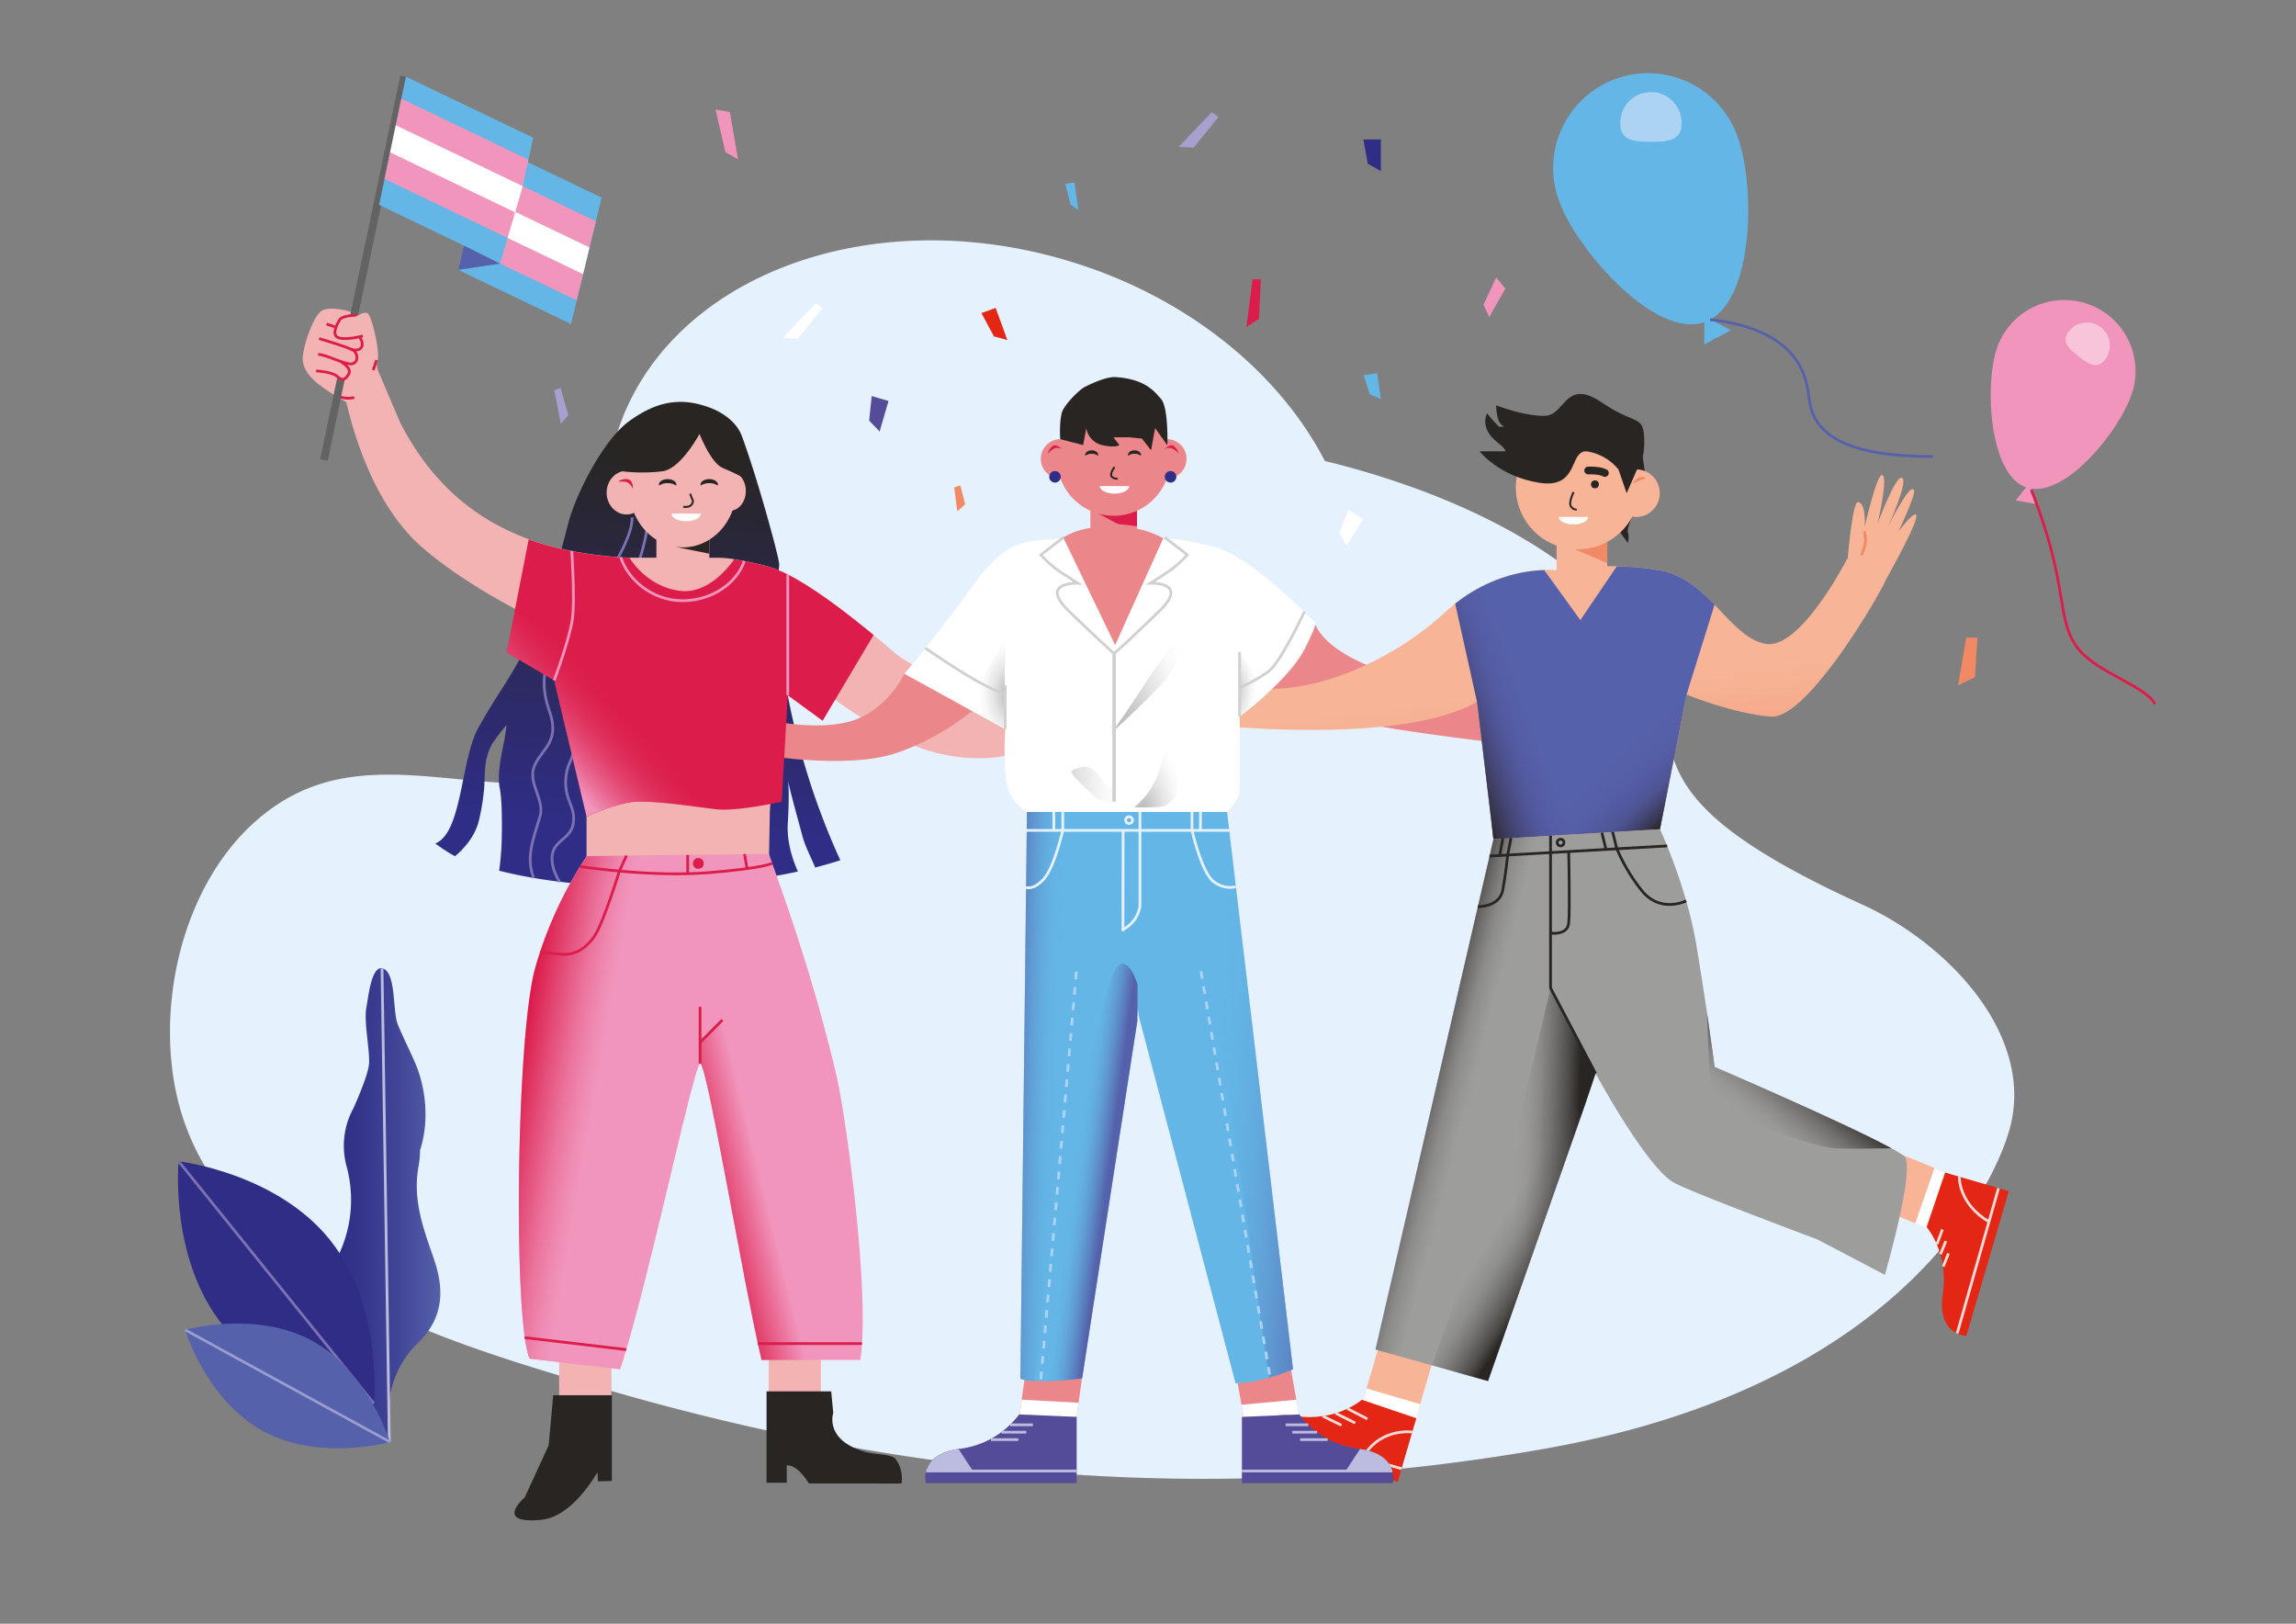 <svg xmlns="http://www.w3.org/2000/svg" xmlns:xlink="http://www.w3.org/1999/xlink" viewBox="0 0 841.89 595.28"><rect x="0" y="0" width="841.89" height="595.28" fill="#808080" stroke="none"/><defs><style>.cls-1{fill:#e5f1fc;}.cls-2{fill:#64b6e7;}.cls-3{fill:#add3f2;}.cls-4{fill:#f195bc;}.cls-5{fill:#f7c4da;}.cls-11,.cls-13,.cls-17,.cls-18,.cls-27,.cls-28,.cls-30,.cls-37,.cls-40,.cls-41,.cls-50,.cls-52,.cls-53,.cls-6,.cls-61,.cls-7{fill:none;}.cls-6{stroke:#5561aa;}.cls-11,.cls-13,.cls-17,.cls-18,.cls-27,.cls-30,.cls-31,.cls-37,.cls-40,.cls-42,.cls-49,.cls-50,.cls-51,.cls-52,.cls-53,.cls-6,.cls-61,.cls-7,.cls-9{stroke-miterlimit:10;}.cls-31,.cls-7{stroke:#dc1d4b;}.cls-8{fill:url(#linear-gradient);}.cls-40,.cls-41,.cls-42,.cls-43,.cls-9{stroke:#bcbce0;}.cls-9{fill:url(#linear-gradient-2);}.cls-10{fill:#2f2d86;}.cls-11{stroke:#7c72b3;}.cls-12{fill:#5561aa;}.cls-13{stroke:#999cce;}.cls-14{fill:url(#linear-gradient-3);}.cls-15{fill:#f2b3b2;}.cls-16,.cls-42,.cls-43{fill:#282522;}.cls-17{stroke:#646363;}.cls-17,.cls-28{stroke-width:2.83px;}.cls-18,.cls-28,.cls-61{stroke:#282522;}.cls-18{stroke-width:0.71px;}.cls-19,.cls-49{fill:#fff;}.cls-20,.cls-31{fill:#dc1d4b;}.cls-21,.cls-51{fill:#eb878b;}.cls-22{fill:url(#linear-gradient-4);}.cls-23{fill:url(#linear-gradient-5);}.cls-24{fill:#f7b497;}.cls-25{fill:url(#linear-gradient-6);}.cls-26{fill:#f18965;}.cls-27{stroke:#f18965;}.cls-28{stroke-linecap:round;}.cls-28,.cls-41,.cls-43{stroke-linejoin:round;}.cls-29{fill:url(#linear-gradient-7);}.cls-30{stroke:#f195bc;}.cls-32{fill:url(#linear-gradient-8);}.cls-33{fill:url(#linear-gradient-9);}.cls-34{fill:url(#linear-gradient-10);}.cls-35{fill:url(#linear-gradient-11);}.cls-36{fill:#e42614;}.cls-37{stroke:#f9dbd9;}.cls-38{fill:#544b99;}.cls-39{fill:#bcbce0;}.cls-44{fill:url(#radial-gradient);}.cls-45{fill:url(#radial-gradient-2);}.cls-46{fill:url(#radial-gradient-3);}.cls-47{fill:url(#radial-gradient-4);}.cls-48{fill:url(#radial-gradient-5);}.cls-49,.cls-50,.cls-51{stroke:#d0d0d0;}.cls-52{stroke:#e5f1fc;}.cls-53{stroke:#add3f2;stroke-dasharray:2.83;}.cls-54{fill:url(#linear-gradient-12);}.cls-55{fill:url(#linear-gradient-13);}.cls-56{fill:#9d9d9c;}.cls-57{fill:url(#linear-gradient-14);}.cls-58{fill:url(#linear-gradient-15);}.cls-59{fill:url(#linear-gradient-16);}.cls-60{fill:url(#linear-gradient-17);}.cls-62{fill:#a79fce;}</style><linearGradient id="linear-gradient" x1="118.71" y1="441.83" x2="161.46" y2="441.83" gradientUnits="userSpaceOnUse"><stop offset="0.04" stop-color="#2f2d86"/><stop offset="0.28" stop-color="#33338a"/><stop offset="0.61" stop-color="#404496"/><stop offset="0.99" stop-color="#5460a9"/><stop offset="1" stop-color="#5561aa"/></linearGradient><linearGradient id="linear-gradient-2" x1="140.08" y1="441.85" x2="142.76" y2="441.85" gradientUnits="userSpaceOnUse"><stop offset="0.04" stop-color="#2f2d86"/><stop offset="0.28" stop-color="#353382"/><stop offset="0.6" stop-color="#464477"/><stop offset="0.97" stop-color="#616065"/><stop offset="1" stop-color="#646363"/></linearGradient><linearGradient id="linear-gradient-3" x1="233.73" y1="314.24" x2="245.63" y2="160.14" gradientUnits="userSpaceOnUse"><stop offset="0.07" stop-color="#2f2d86"/><stop offset="0.98" stop-color="#282522"/></linearGradient><linearGradient id="linear-gradient-4" x1="250.17" y1="444.1" x2="329.48" y2="424.45" gradientUnits="userSpaceOnUse"><stop offset="0.12" stop-color="#dc1d4b"/><stop offset="0.38" stop-color="#f195bc"/></linearGradient><linearGradient id="linear-gradient-5" x1="158.7" y1="394.26" x2="296.42" y2="418.36" gradientUnits="userSpaceOnUse"><stop offset="0.22" stop-color="#dc1d4b"/><stop offset="0.29" stop-color="#e44d79"/><stop offset="0.35" stop-color="#eb749d"/><stop offset="0.4" stop-color="#ef8cb4"/><stop offset="0.43" stop-color="#f195bc"/></linearGradient><linearGradient id="linear-gradient-6" x1="567.07" y1="246.86" x2="578.93" y2="351.46" gradientUnits="userSpaceOnUse"><stop offset="0.06" stop-color="#f7b497"/><stop offset="0.31" stop-color="#f5a686"/><stop offset="0.7" stop-color="#f18965"/></linearGradient><linearGradient id="linear-gradient-7" x1="204.06" y1="281.92" x2="263.62" y2="227.64" gradientUnits="userSpaceOnUse"><stop offset="0" stop-color="#f195bc"/><stop offset="0.26" stop-color="#e44b76" stop-opacity="0.38"/><stop offset="0.42" stop-color="#dc1d4b" stop-opacity="0"/></linearGradient><linearGradient id="linear-gradient-8" x1="376.5" y1="297.64" x2="376.57" y2="297.65" gradientUnits="userSpaceOnUse"><stop offset="0.18" stop-color="#5561aa"/><stop offset="0.28" stop-color="#5a7cbe"/><stop offset="0.41" stop-color="#5f9cd4"/><stop offset="0.52" stop-color="#63afe2"/><stop offset="0.59" stop-color="#64b6e7"/></linearGradient><linearGradient id="linear-gradient-9" x1="382.79" y1="427.77" x2="410.16" y2="431.44" gradientUnits="userSpaceOnUse"><stop offset="0.39" stop-color="#64b6e7" stop-opacity="0"/><stop offset="0.43" stop-color="#63afe2" stop-opacity="0.08"/><stop offset="0.73" stop-color="#5977ba" stop-opacity="0.74"/><stop offset="0.86" stop-color="#5561aa"/></linearGradient><linearGradient id="linear-gradient-10" x1="359.71" y1="401.13" x2="412.22" y2="402.56" gradientUnits="userSpaceOnUse"><stop offset="0.18" stop-color="#5561aa"/><stop offset="0.31" stop-color="#5b81c1" stop-opacity="0.62"/><stop offset="0.47" stop-color="#61a7dc" stop-opacity="0.18"/><stop offset="0.55" stop-color="#64b6e7" stop-opacity="0"/></linearGradient><linearGradient id="linear-gradient-11" x1="425.88" y1="399.12" x2="518.25" y2="404.77" gradientUnits="userSpaceOnUse"><stop offset="0.19" stop-color="#64b6e7" stop-opacity="0"/><stop offset="0.24" stop-color="#63afe2" stop-opacity="0.08"/><stop offset="0.57" stop-color="#5977ba" stop-opacity="0.74"/><stop offset="0.72" stop-color="#5561aa"/></linearGradient><radialGradient id="radial-gradient" cx="370.19" cy="254.61" r="12.61" gradientTransform="translate(0 -183.54) scale(1 1.72)" gradientUnits="userSpaceOnUse"><stop offset="0" stop-color="#b2b2b2"/><stop offset="0.16" stop-color="#c5c5c5"/><stop offset="0.47" stop-color="#e5e5e5"/><stop offset="0.73" stop-color="#f8f8f8"/><stop offset="0.92" stop-color="#fff"/></radialGradient><radialGradient id="radial-gradient-2" cx="452.04" cy="251.92" r="9.58" gradientTransform="translate(0 -235.91) scale(1 1.94)" xlink:href="#radial-gradient"/><radialGradient id="radial-gradient-3" cx="383.31" cy="290.11" r="28.84" gradientTransform="translate(0 -271.67) scale(1 1.94)" xlink:href="#radial-gradient"/><radialGradient id="radial-gradient-4" cx="418.95" cy="297.83" r="16.97" gradientTransform="translate(0 -278.89) scale(1 1.94)" xlink:href="#radial-gradient"/><radialGradient id="radial-gradient-5" cx="412.95" cy="270.71" r="27.67" gradientTransform="translate(16.19 -312) scale(0.96 2.15)" xlink:href="#radial-gradient"/><linearGradient id="linear-gradient-12" x1="568.7" y1="243.58" x2="624.4" y2="303.92" gradientUnits="userSpaceOnUse"><stop offset="0.49" stop-color="#544b99" stop-opacity="0"/><stop offset="0.61" stop-color="#50478e" stop-opacity="0.09"/><stop offset="0.73" stop-color="#433d6c" stop-opacity="0.38"/><stop offset="0.84" stop-color="#2e2a33" stop-opacity="0.86"/><stop offset="0.87" stop-color="#282522"/></linearGradient><linearGradient id="linear-gradient-13" x1="662.62" y1="223.63" x2="491.35" y2="285.2" gradientUnits="userSpaceOnUse"><stop offset="0.6" stop-color="#544b99" stop-opacity="0"/><stop offset="0.65" stop-color="#4a427d" stop-opacity="0.23"/><stop offset="0.74" stop-color="#2e2a32" stop-opacity="0.87"/><stop offset="0.75" stop-color="#282522"/></linearGradient><linearGradient id="linear-gradient-14" x1="544.58" y1="433.9" x2="592.86" y2="435.33" gradientUnits="userSpaceOnUse"><stop offset="0.23" stop-color="#9d9d9c"/><stop offset="0.31" stop-color="#989896"/><stop offset="0.4" stop-color="#898887"/><stop offset="0.5" stop-color="#6f6e6d"/><stop offset="0.61" stop-color="#4d4b48"/><stop offset="0.7" stop-color="#282522"/></linearGradient><linearGradient id="linear-gradient-15" x1="636.69" y1="424.94" x2="679.1" y2="372.35" gradientUnits="userSpaceOnUse"><stop offset="0.21" stop-color="#9d9d9c"/><stop offset="0.27" stop-color="#989896"/><stop offset="0.35" stop-color="#898887"/><stop offset="0.44" stop-color="#6f6e6d"/><stop offset="0.53" stop-color="#4d4b48"/><stop offset="0.61" stop-color="#282522"/></linearGradient><linearGradient id="linear-gradient-16" x1="567.84" y1="463.84" x2="462.43" y2="398.21" gradientUnits="userSpaceOnUse"><stop offset="0" stop-color="#282522"/><stop offset="0.03" stop-color="#353330" stop-opacity="0.78"/><stop offset="0.13" stop-color="#575655" stop-opacity="0.21"/><stop offset="0.19" stop-color="#646363" stop-opacity="0"/></linearGradient><linearGradient id="linear-gradient-17" x1="560.41" y1="407.66" x2="474.49" y2="385.06" gradientUnits="userSpaceOnUse"><stop offset="0.25" stop-color="#646363" stop-opacity="0"/><stop offset="0.33" stop-color="#565454" stop-opacity="0.24"/><stop offset="0.46" stop-color="#302d2a" stop-opacity="0.87"/><stop offset="0.48" stop-color="#282522"/></linearGradient></defs><g id="Layer_11" data-name="Layer 11"><path class="cls-1" d="M682.89,331.64c-106.09-48.28-49.32-63.53-93.55-110.36C566.89,197.51,528,179.32,485.8,169c-16.95-32.77-51.21-60.82-95.3-73.72-74.08-21.69-147.85,7.57-164.76,65.35-10.71,36.56,3.93,75.78,34.88,105.15a90.94,90.94,0,0,1-11.56,8C191.39,307.49,141,263.44,96.8,298.49c-30.24,24-40.43,71.41-31.18,106.4,16.72,63.27,97.29,87,153.64,103.63,108.65,32,222.23,44.6,347,22.64C694.66,508.53,730,437,736.58,415,747,380.36,714.73,346.12,682.89,331.64Z"/></g><g id="Layer_28" data-name="Layer 28"><path class="cls-2" d="M636.84,49.35c7,17.89,6.54,61.54-11.34,68.56s-46.4-25.28-53.41-43.16a34.78,34.78,0,1,1,64.75-25.4Z"/><polygon class="cls-2" points="624.93 115.84 624.93 126.27 634.66 121.06 624.93 115.84"/><path class="cls-3" d="M616.6,45.33c0,6.21-5,6.65-11.24,6.65s-11.23-.44-11.23-6.65a11.24,11.24,0,1,1,22.47,0Z"/><path class="cls-4" d="M781.88,143.67c-4.17,13.8-24.74,39.3-38.53,35.13s-15.59-36.46-11.42-50.25a26.09,26.09,0,1,1,50,15.12Z"/><polygon class="cls-4" points="743.97 177.31 739.13 183.46 747.28 184.91 743.97 177.31"/><path class="cls-5" d="M771.83,131.9c-2.89,3.65-6.06,1.58-9.71-1.31s-6.42-5.48-3.53-9.13a8.43,8.43,0,1,1,13.24,10.44Z"/><path class="cls-6" d="M627.06,117.19c10.85,1.19,25.07,4.62,32.1,15.59,3.84,6,3.7,11.36,4.59,15.6,2.34,11.21,13.79,19,45,19"/><path class="cls-7" d="M744.82,179.56c14.43,36.46,8.53,47.61,17.56,58.7,6.73,8.26,24.46,13.39,27.82,19.87"/></g><g id="Layer_32" data-name="Layer 32"><path class="cls-8" d="M158.92,461c-4.08-11.61-7.61-21.58-5.42-33.63a30.49,30.49,0,0,0,.51-5.76h0s4.93-12.62-.65-29c-1.53-4.51-6-13-7.64-17.43-1.76-4.93-.48-19.26-5.64-20.18-3.94-.7-5,10.51-5.75,14.45-.94,5.16,1.25,15.16,1,20.4-.21,4.37-5.77,16.52-5.77,16.53a28.59,28.59,0,0,0-2.47,21.23,46.87,46.87,0,0,1-3.82,34.24c-17.1,32.94,19.5,66.74,19.5,66.74s-4.62-21.65,10.3-36.05C163.15,482.85,162.84,472.15,158.92,461Z"/><line class="cls-9" x1="140.08" y1="355.05" x2="142.76" y2="528.64"/><path class="cls-10" d="M120.86,454.41c19.77,24.53,16.25,60.18,16.25,60.18s-35.58-4.13-55.35-28.67S65.5,425.74,65.5,425.74,101.08,429.88,120.86,454.41Z"/><line class="cls-11" x1="65.5" y1="425.74" x2="137.11" y2="514.59"/><path class="cls-12" d="M114.48,491.56C135.22,502.91,143,528.64,143,528.64s-25.86,7.33-46.61-4-28.52-37.08-28.52-37.08S93.73,480.21,114.48,491.56Z"/><line class="cls-13" x1="67.87" y1="487.54" x2="143" y2="528.64"/></g><g id="Layer_16" data-name="Layer 16"><path class="cls-14" d="M308.12,315.38c-2.92.95-6,1.83-9.22,2.65-1.49-3.73-3.64-7.62-4.67-11.51-1.26-4.78-4.75-17.13-5.26-20.36.18,1.58.47,6-.11,15.77-.39,6.47,1.6,12.82,3.7,17.59-32.89,7.14-77.14,7.86-109.53-.3A102.94,102.94,0,0,0,184,306c.15-7.14-.15-14.14-.7-16.72-1.22-5.81.84-13.7,1.69-18.19.25-1.33.76-5.35.76-5.35s-4.55,5.49-5.62,7.6c-3.05,6-2.07,11.16-2.75,17.19a82.63,82.63,0,0,1-1.72,10.06c-1.3,5.57-4.9,10-8.82,13.32a63,63,0,0,1-7.23-4.68c9.86-3.9,9.28-30.25,15.59-42,11.22-20.83,20.73-26.14,33.1-75.12,2.71-10.76,12.91-30.86,22.39-37.7,9.66-7,18.66-9.22,30.08-4.77,2.09.82,8.93,3.87,11.27,10.27,6,16.28,13.87,45.41,13.69,47.09a139.47,139.47,0,0,0,.28,28.64A237.23,237.23,0,0,0,291.71,268,263.24,263.24,0,0,0,308.12,315.38Z"/></g><g id="Layer_27" data-name="Layer 27"><path class="cls-11" d="M237.33,188.07c1.15,9.48-5.64,23.75-9.18,38-2.75,11-20.94,22.12-18.27,33.94a34.2,34.2,0,0,1,1.22,11c-.49,7.61-3.4,8.55-3.66,15-.32,7.73,3.73,9.77,2.75,15.89-.91,5.63-6.72,6-7.65,11.32-.64,3.69,1.25,8,2.71,10.1"/><path class="cls-11" d="M231.77,189.69c.31,6-6.11,17-11.07,25.11-4.63,7.59-8.3,6.79-12.84,14.06-6,9.64-11.31,18.09-6.42,31.8,4.08,11.43-2.82,13.79-5.5,20.17-2.6,6.2,3.95,12.41,2.05,18.58-2.82,9.1-5.1,15.33-2.28,22.46"/></g><g id="Layer_14" data-name="Layer 14"><path class="cls-15" d="M379.1,259.28l-2.55,15.36a29.74,29.74,0,0,1-6.33,2.1c-5.93,1.38-15.79,2.34-28.53-1.18-12.33-3.41-26-12.16-35.47-19a53.29,53.29,0,0,0-8.23-4.67A124.9,124.9,0,0,0,285.75,247l-2,29.07-.76,11.2-.71,10.42-.12,6.79-.06,3-.24,12.74s.61,4-21.1,5.84-45.69-7.11-45.69-7.11V235.66a284.38,284.38,0,0,1-26.2-12.42c-11.09-5.93-23.79-13.68-34-22.51-12.61-10.9-20.16-27.62-24.49-41-.5-1.58-1-3.11-1.39-4.57-.71-2.47-1.3-4.77-1.79-6.83-1.44-6.08-9-11.11-9-11.11s9-21.44,19.11-6.67a13.61,13.61,0,0,1,.93,1.95,7.82,7.82,0,0,0,.77,4.28l3.58,8.41,2.4,5.62,1.8,4.23c13.3,25.76,31.12,36.33,45.41,42,.56.23,1.13.44,1.7.65,17.07,6.34,37,6.77,37,6.77h9.78V190.87h19.41v13.61h3.78a41,41,0,0,1,5.39.55,117.36,117.36,0,0,1,12.39,2.66c10,2.64,26,14.59,38.7,25.13,2.54,2.1,4.95,4.15,7.16,6.05C340.78,250.34,379.1,259.28,379.1,259.28Z"/><polygon class="cls-16" points="260.06 195.91 260.06 202.99 247.97 200.57 260.06 195.91"/><path class="cls-15" d="M250.37,157.7c-8.83,0-16.29,6.39-18.76,15.17a6.67,6.67,0,0,0-1.85-.26c-4,0-7.32,3.59-7.32,8s3.28,8,7.32,8a6.67,6.67,0,0,0,2.74-.59c3.08,7.46,9.91,12.66,17.87,12.66,10.84,0,19.63-9.63,19.63-21.51S261.21,157.7,250.37,157.7Z"/><rect class="cls-15" x="205.03" y="497.06" width="19.15" height="21.4"/><rect class="cls-15" x="281.85" y="497.06" width="19.15" height="20.4"/><path class="cls-15" d="M111,131.1c.3-4.81,3.9-15.13,6.88-17.12,3.18-2.12,12.92.48,12.7,1.56s2.74-1.71,4.27-.64,4.74,14.83,3.51,17.58-3.47,6.91-3.47,6.91l-7.9,8A73.92,73.92,0,0,1,117,141C112.24,137.37,110.85,133.82,111,131.1Z"/><path class="cls-7" d="M122.8,145s4.21,1.67,7.08.7"/><line class="cls-17" x1="148.16" y1="27.99" x2="118.8" y2="168.64"/><polygon class="cls-15" points="131.73 115.67 126.34 116.5 122.8 137.41 125.85 139.02 127.92 136.6 129.88 133.05 131.73 115.67"/><path class="cls-7" d="M130.6,115.54s-5.25.12-6.15,1.8-3.22,5.81,0,6.58,8.58-.77,8.58-.77"/><line class="cls-7" x1="122.8" y1="119.84" x2="119.73" y2="118.78"/><path class="cls-7" d="M117,124.13s11.62,3.37,12.84,4.53c1.49,1.41,1.53,4.22-.76,4.73s-10.13-3.71-12.42-3.43"/><path class="cls-7" d="M115.91,136s5.84.24,7.74,2,3.12,1.22,4.27-1-3.09-4.49-3.09-4.49"/><line class="cls-7" x1="138.08" y1="132.02" x2="136.84" y2="135.69"/><path class="cls-7" d="M131.73,123.48s1.84,2.13.77,3.87-3.88.64-3.88.64"/><path class="cls-18" d="M253.05,181l1,2.56a2,2,0,0,1-1.1,1.94,3.38,3.38,0,0,1-2.41.24"/><ellipse class="cls-15" cx="267.63" cy="180.02" rx="5.85" ry="7.23"/><path class="cls-19" d="M257,188.3c0,1.53-2.41,2.78-5.39,2.78s-5.39-1.25-5.39-2.78Z"/><path class="cls-20" d="M226.74,176.61a4.26,4.26,0,0,1,3.36-.92c2.14.25,2,3.53,2,3.53a5.25,5.25,0,0,0-2.18-2.46A10.68,10.68,0,0,0,226.74,176.61Z"/><path class="cls-16" d="M248,177.65a1.26,1.26,0,0,1-.06.38,5.42,5.42,0,0,0-3.13-.9,5.51,5.51,0,0,0-3.14.89,1.19,1.19,0,0,1-.06-.37c0-1.08,1.43-2,3.2-2S248,176.57,248,177.65Z"/><path class="cls-16" d="M263.25,177.65a1.65,1.65,0,0,1-.05.38,5.46,5.46,0,0,0-3.14-.9,5.53,5.53,0,0,0-3.14.89,1.57,1.57,0,0,1-.05-.37c0-1.08,1.42-2,3.19-2S263.25,176.57,263.25,177.65Z"/></g><g id="Layer_26" data-name="Layer 26"><polygon class="cls-2" points="185.35 97.35 139.01 75.12 141.01 65.59 143.05 55.85 143.09 55.65 145.08 46.12 145.13 45.91 147.16 36.18 148.85 28.11 195.51 50.49 193.76 58.54 191.66 68.24 191.62 68.45 189.55 77.94 189.51 78.15 187.41 87.85 185.35 97.35"/><polygon class="cls-2" points="209.37 118.78 168.01 98.94 178.96 52.47 220.6 72.45 218.49 81.12 216.16 90.71 216.12 90.91 213.85 100.31 213.8 100.51 211.47 110.11 209.37 118.78"/><polygon class="cls-4" points="191.66 68.24 193.76 58.54 147.16 36.18 145.13 45.91 145.08 46.12 191.62 68.45 191.66 68.24"/><polygon class="cls-4" points="189.55 77.94 143.09 55.65 143.05 55.85 141.01 65.59 187.41 87.85 189.51 78.15 189.55 77.94"/><polygon class="cls-19" points="189.55 77.94 191.62 68.45 191.66 68.24 145.13 45.91 145.08 46.12 143.09 55.65 143.05 55.85 189.51 78.15 189.55 77.94"/><polygon class="cls-4" points="216.16 90.71 218.49 81.12 191.71 68.27 188.95 77.66 188.89 77.85 216.12 90.91 216.16 90.71"/><polygon class="cls-4" points="213.85 100.31 186.19 87.04 186.14 87.24 183.37 96.63 211.47 110.11 213.8 100.51 213.85 100.31"/><polygon class="cls-19" points="213.85 100.31 216.12 90.91 216.16 90.71 188.95 77.66 188.89 77.85 186.19 87.04 186.14 87.24 213.8 100.51 213.85 100.31"/><polygon class="cls-12" points="168.01 98.94 183.37 96.63 170.11 90.03 168.01 98.94"/></g><g id="Layer_3" data-name="Layer 3"><path class="cls-16" d="M258.08,156.17s-7.61,15.66-15.27,16.62a62.7,62.7,0,0,1-14.59,0s6.62-18.61,12.89-19.06S258.08,156.17,258.08,156.17Z"/><path class="cls-16" d="M255.94,157.7s4.35,11.89,9.09,13.87,9.1,4.32,9.1,4.32l-10.7-18.19Z"/></g><g id="Layer_8" data-name="Layer 8"><rect class="cls-21" x="399.82" y="183.69" width="17.1" height="16.81"/><polygon class="cls-20" points="416.92 186.48 416.92 192.92 409.8 192.09 402.68 188.25 416.92 186.48"/><path class="cls-21" d="M427.86,161h0a20.76,20.76,0,0,0-39,0h0a7.22,7.22,0,1,0,0,14.44h0a20.76,20.76,0,0,0,39,0h0a7.22,7.22,0,1,0,0-14.44Z"/><path class="cls-21" d="M421.64,249H395.1a10.6,10.6,0,0,1-10.56-10.57V204.1c0-5.81,10.7-10.56,16.51-10.56h12.84c5.81,0,18.31,4.75,18.31,10.56v34.36A10.6,10.6,0,0,1,421.64,249Z"/><circle class="cls-10" cx="386.84" cy="174.81" r="2.12"/><circle class="cls-10" cx="429.21" cy="174.81" r="2.12"/><path class="cls-21" d="M331.61,247s-6.43,14-20.49,17.64-32.41-1.35-32.41-1.35l2,13.7s29.81,4.89,47.24-.69,30.72-17.39,30.72-17.39L331.61,247Z"/><path class="cls-21" d="M482,227.92s1.68,11.18,29.19,19.43c28,8.41,34.09,11.51,34.09,11.51v13s-39.48-4.58-54.11-8.65a220.67,220.67,0,0,1-27.82-10.3l18.65-25"/><polygon class="cls-21" points="397.08 502.77 395.52 514.03 395.49 514.26 394.81 519.17 394.77 519.47 394.23 523.38 394.15 523.97 387.1 523 373.53 521.12 373.8 519.17 373.88 518.57 374.51 514.03 374.63 513.14 376.47 499.92 397.08 502.77"/><polygon class="cls-21" points="476.39 519.17 457.34 522.53 456.57 522.67 456.56 522.61 455.22 515.01 452.53 499.81 472.36 496.32 475.33 513.14 476.39 519.17"/><polygon class="cls-19" points="395.49 514.26 394.81 519.17 394.77 519.47 394.23 523.38 387.1 523 373.53 521.12 373.8 519.17 373.88 518.57 374.51 514.03 374.63 513.14 395.49 514.26"/><polygon class="cls-19" points="476.39 519.17 457.34 522.53 456.56 522.61 455.22 515.01 475.33 513.14 476.39 519.17"/><path class="cls-18" d="M408.66,171.23s-2,2.69-.93,3.58a2.54,2.54,0,0,0,2.07.66"/><path class="cls-16" d="M402.68,166.8a1.24,1.24,0,0,1,0,.33,3.76,3.76,0,0,0-2.39-.78,3.84,3.84,0,0,0-2.39.77,1.75,1.75,0,0,1,0-.32c0-.93,1.09-1.69,2.43-1.69S402.68,165.87,402.68,166.8Z"/><path class="cls-19" d="M414.05,178.2c0,1.54-2.42,2.78-5.39,2.78s-5.39-1.24-5.39-2.78Z"/><path class="cls-16" d="M413.62,166.8a1.24,1.24,0,0,0,0,.33,3.75,3.75,0,0,1,2.38-.78,3.82,3.82,0,0,1,2.39.77,1.17,1.17,0,0,0,0-.32c0-.93-1.08-1.69-2.43-1.69S413.62,165.87,413.62,166.8Z"/><path class="cls-20" d="M389.31,164.54s-2.14-2.07-3.44-.93a6.36,6.36,0,0,0-1.76,2.68,11.47,11.47,0,0,1,2.6-1.93A4.1,4.1,0,0,1,389.31,164.54Z"/><path class="cls-20" d="M427.09,164.54s2.14-2.07,3.44-.93a6.36,6.36,0,0,1,1.76,2.68,11.47,11.47,0,0,0-2.6-1.93A4.1,4.1,0,0,0,427.09,164.54Z"/></g><g id="Layer_5" data-name="Layer 5"><path class="cls-4" d="M315.48,498.59H279.26c-1.78-7.47-4-18.58-6.41-30.87l0-.22c-6.65-34.47-14.37-78.18-16.11-77.6-2.41.81-19.52,82.66-29.34,112.13l-24.94-3h0l-8.25-1c-6-13.29-5-117.4,2-143.08a146.63,146.63,0,0,1,18.93-41.13l14.47-.17L282,313.1c3.36,10.19,14.92,40,24.62,80.78C309.9,407.56,319.15,472.74,315.48,498.59Z"/></g><g id="Layer_33" data-name="Layer 33"><path class="cls-22" d="M297,498.59H279.26c-1.78-7.47-4-18.58-6.41-30.87l0-.22c-6.65-34.47-14.37-78.18-16.11-77.6v-7.72l8.55-7.91Z"/><path class="cls-23" d="M254.59,313.42s-15.29,32.47-22.81,45.91C224.72,372,218.23,400.55,217,415c-1.88,21.33-2.35,85.54-2.35,85.54l-16.24-1.92-4.21-.5c-6-13.29-5-117.4,2-143.08a146.63,146.63,0,0,1,18.93-41.13Z"/></g><g id="Layer_19" data-name="Layer 19"><path class="cls-16" d="M601.41,160.34l2.45,18.35s-7.64,13.75-7,16.35a6.47,6.47,0,0,1,0,4l-3.94-5.5Z"/></g><g id="Layer_17" data-name="Layer 17"><rect class="cls-24" x="570.76" y="192.04" width="18.58" height="20.02"/><path class="cls-25" d="M691.15,213.19c0,1.38-28,50.61-41.74,49.53-11.42-.9-24.74-5.68-28.93-7.28l-1.33-.52-.74-.29L608.67,304s1.3,1.84-22.08,11a36.33,36.33,0,0,1-39-7.34l-6-50.34c-.65.37-1.32.73-2,1.06-30.19,15.11-98.34,7.09-98.34,7.09l.39-14.22s-4.59-1.83,17.88.92,51.37-10.09,70.63-27.94c1.14-1,2.28-2,3.43-2.94h0c18.27-14.59,37.15-12.22,37.15-12.22s18.88-3.38,37.91,0c8.4,1.49,14.53,7,20,12.6,6.32,6.48,11.79,13.2,18.88,14.39,12.84,2.15,30-31.57,30-31.57S691.15,211.82,691.15,213.19Z"/><polygon class="cls-24" points="526.07 496.55 520.74 514.74 518.98 520.76 499.33 515.01 501.09 508.99 506.41 490.79 526.07 496.55"/><polygon class="cls-24" points="716.48 431.2 708.29 450.97 708.2 450.93 702.26 448.47 688.52 442.78 696.71 423.01 709.32 428.23 715.26 430.69 716.48 431.2"/><path class="cls-24" d="M677.54,204.48s1.71-20.93,3.82-20.44c3.08.72,2.37,9.1,2.37,9.1s4.38-19.24,6.35-19c2.52.31-1.66,18-1.66,18s6.52-17.72,8.89-17c2.84.82-5.11,18.15-5.11,18.15s8.25-16.91,9.65-13.55c.66,1.6-5.66,15-5.66,15s7.4-9.69,6.42-4.81c-.94,4.69-11.46,23.27-11.46,23.27Z"/><polygon class="cls-26" points="589.34 193.99 589.34 206.43 577.42 201.36 570.76 195.73 589.34 193.99"/><path class="cls-24" d="M600.29,172.09a22.72,22.72,0,1,0-1.73,17.33,9,9,0,0,0,1.38.12,8.73,8.73,0,0,0,.35-17.45Z"/><rect class="cls-19" x="506.9" y="504.64" width="6.27" height="20.47" transform="translate(-127.28 859.94) rotate(-73.7)"/><polygon class="cls-19" points="715.26 430.69 708.2 450.93 702.26 448.47 709.32 428.23 715.26 430.69"/><path class="cls-27" d="M683.58,194.73a10.83,10.83,0,0,1,0,6.08l-1,2.75"/><path class="cls-18" d="M577,180.4s-2,4-.93,5.36,2.07,1,2.07,1"/><path class="cls-19" d="M582.34,189.5c0,1.53-2.41,2.78-5.38,2.78s-5.39-1.25-5.39-2.78Z"/><circle class="cls-16" cx="584.83" cy="177.57" r="1.45"/><path class="cls-28" d="M582.34,172.49s4.1-.2,6.14.91"/><path class="cls-26" d="M603.61,175.36c-2.68-1.92-5,2-5,2s2-1,3.07-1.39C602.15,175.84,603.61,175.36,603.61,175.36Z"/></g><g id="Layer_15" data-name="Layer 15"><path class="cls-20" d="M320.32,232.82l-14.1,23.73-4.58,7.7-12.78-9.33-2.22,39s-12,2.68-20.29,2.89a27.27,27.27,0,0,1-3.84-.13c-5.75-.69-15-2.07-22.42-2.59a64.78,64.78,0,0,0-6.63-.17,25.54,25.54,0,0,0-3.66.45,70,70,0,0,0-14.7,5.06l-2.34-9.81-9.56-40.18-17.43-10.24,1.85-9.39.52-2.63.56-2.88,0-.21.16-.83,5-25.53c17.07,6.34,37,6.77,37,6.77s5.88,10.36,18.19,12.07c10.15,1.42,17.8-8.13,20.17-11.52a117.36,117.36,0,0,1,12.39,2.66C291.61,210.33,307.58,222.28,320.32,232.82Z"/><path class="cls-29" d="M266.35,296.79a27.27,27.27,0,0,1-3.84-.13c-5.75-.69-15-2.07-22.42-2.59a64.78,64.78,0,0,0-6.63-.17,25.54,25.54,0,0,0-3.66.45,70,70,0,0,0-14.7,5.06l-2.34-9.81-9.56-40.18-17.43-10.24,1.85-9.39.52-2.63.56-2.88c11.78,7.79,27,18,31.24,21.3C224.65,249.29,246.36,278.5,266.35,296.79Z"/></g><g id="Layer_18" data-name="Layer 18"><path class="cls-16" d="M602.87,160.49c-.46-8.48-3-4.5-15.37-12.84-13.93-9.38-13.3,4.81-21.29,4.81s-17.57-3.89-17.57-3.89a15.83,15.83,0,0,0,.93,5.74,4.74,4.74,0,0,0,2,2.15h-1.86a43.93,43.93,0,0,1-4.4-4.91s-3.09,5.17,3.67,10.55c4.47,3.55,2.52,3.37,2.52,3.37h-8.94s7.11,9.24,22,11.53,10.55-12.61,17.69-11.46a18.79,18.79,0,0,1,11.2,6.55l3,8.72,3.84-8.72S603.32,169,602.87,160.49Z"/></g><g id="Layer_7" data-name="Layer 7"><line class="cls-7" x1="256.7" y1="389.9" x2="256.7" y2="369.11"/><line class="cls-7" x1="264.88" y1="373.93" x2="256.7" y2="382.18"/><path class="cls-30" d="M288.86,254.92V210.61"/><path class="cls-7" d="M212.65,317.66s25.4,4,47.18,2.27c20.75-1.68,23.34-3.46,23.34-3.46"/><circle class="cls-31" cx="256.06" cy="316.54" r="1.48"/><line class="cls-7" x1="252.17" y1="313.45" x2="252.17" y2="320.37"/><line class="cls-7" x1="273" y1="313.1" x2="273.93" y2="318.45"/><line class="cls-7" x1="229.71" y1="313.71" x2="227.11" y2="319.37"/><path class="cls-30" d="M227.62,204.32c2.52,8,11.38,15.91,22.67,15.91,10.88,0,20-6.58,22.61-14.56"/><path class="cls-7" d="M227.11,319.37s-5.52,17.88-8.78,23.3c-1.81,3-6.11,7.64-12.08,7.18S198,349,198,349"/><line class="cls-7" x1="192.39" y1="490.39" x2="229.62" y2="494.79"/><line class="cls-7" x1="277.89" y1="492.59" x2="316.07" y2="492.59"/><path class="cls-30" d="M203.2,249.42S209,234,209.92,226.64s-.27-24.63-.27-24.63"/></g><g id="Layer_35" data-name="Layer 35"><polygon class="cls-32" points="376.5 297.64 376.55 297.64 376.5 297.65 376.5 297.64"/><path class="cls-2" d="M474.12,502q-1,.42-2,.81l-1.06.4c-1.8.66-3.72,1.29-5.76,1.86l-.73.2c-1.45.4-3,.76-4.52,1.09a34.19,34.19,0,0,1-7,.78L417.67,372.94l-.57-3.69v.35l-.09,4.81L396.79,505.3c-1.09.15-2.24.29-3.47.42l-2.27.22-1.61.13-.77.06a80.69,80.69,0,0,1-9.16.18c-.7,0-1.37-.07-2-.12l-.79-.07-.16,0a9.85,9.85,0,0,1-2.41-.68l2.42-207.78h-.05l.05-.61h73.37l.13.63-.13,0Z"/><path class="cls-33" d="M417.1,361v8.65l-.09,4.81L396.79,505.3c-1.09.15-2.24.29-3.47.42l-2.27.22c-.53.05-6,.36-6.54.4,2.36-13.75,5.88-40.14,5.19-57.73-1-24.77,13.54-75.52,17.31-88.36C410.74,347.58,415.3,355.05,417.1,361Z"/><path class="cls-34" d="M402,297.64,379.51,506.31c-.7,0-1.37-.07-2-.12l-.79-.07-.16,0a9.85,9.85,0,0,1-2.41-.68l2.42-207.78Z"/><path class="cls-35" d="M474.12,502q-1,.42-2,.81l-1.06.4c-1.8.66-3.72,1.29-5.76,1.86L435.81,297h14.11l.13.63-.13,0Z"/></g><g id="Layer_25" data-name="Layer 25"><path class="cls-36" d="M716,430.69l20.6,6L721,489.79s-10.92-.33-8.61-15.42-5.94-24.5-5.94-24.5l6.78-20Z"/><path class="cls-37" d="M718.44,431.41s-.41,9.86,10.87,16.5"/><line class="cls-37" x1="732.81" y1="435.61" x2="717.65" y2="488.86"/><line class="cls-37" x1="710.21" y1="456.18" x2="712.24" y2="450.75"/><line class="cls-37" x1="711.53" y1="459.84" x2="713.5" y2="454.99"/><line class="cls-37" x1="712.55" y1="464.33" x2="714.46" y2="459.52"/><path class="cls-36" d="M518.52,522.67l-6,20.59-53.08-15.53s.34-10.93,15.43-8.61,24.5-5.94,24.5-5.94l20,6.78Z"/><line class="cls-37" x1="513.9" y1="538.45" x2="465.54" y2="524.43"/><path class="cls-37" d="M517.84,525S504.66,523.18,499,536c-.64,1.47-1.19,3.25-1.19,3.25"/><line class="cls-37" x1="494.06" y1="516.43" x2="501.4" y2="520.22"/><line class="cls-37" x1="489.72" y1="518.11" x2="496.93" y2="521.71"/><line class="cls-37" x1="485.02" y1="519.17" x2="491.89" y2="522.52"/></g><g id="Layer_24" data-name="Layer 24"><path class="cls-38" d="M394.78,519.47v24.28h-55.3a9.45,9.45,0,0,1,.11-4.34l0-.12c.85-3.1,3.64-6.88,11.84-8.07l.4-.06a32.1,32.1,0,0,0,21.41-12c.29-.39.43-.61.43-.61h.18l13.95.6,6.94.3Z"/><path class="cls-39" d="M356.83,539.41H339.59c.81-3.12,3.56-7,11.87-8.19Z"/><line class="cls-40" x1="339.62" y1="539.29" x2="394.78" y2="539.29"/><line class="cls-41" x1="370.43" y1="522.36" x2="378.73" y2="522.36"/><line class="cls-41" x1="367.2" y1="525.07" x2="376.32" y2="525.07"/><line class="cls-41" x1="363.34" y1="527.79" x2="373.44" y2="527.79"/><path class="cls-38" d="M455.38,519.47v24.28h55.3a9.45,9.45,0,0,0-.11-4.34c-.81-3.12-3.56-7-11.87-8.19l-.4-.06c-15.13-2-21.84-12.6-21.84-12.6Z"/><path class="cls-39" d="M493.33,539.41h17.24c-.81-3.12-3.56-7-11.87-8.19Z"/><line class="cls-42" x1="510.53" y1="539.29" x2="455.38" y2="539.29"/><line class="cls-43" x1="479.72" y1="522.36" x2="471.43" y2="522.36"/><line class="cls-43" x1="482.96" y1="525.07" x2="473.84" y2="525.07"/><line class="cls-43" x1="486.81" y1="527.79" x2="476.71" y2="527.79"/></g><g id="Layer_10" data-name="Layer 10"><path class="cls-19" d="M478.36,238c-2.79,5.45-8.42,11.37-13.5,16.07s-9.68,8.18-10.28,8.64l-.07.05s.05,3.78.09,8.56v2.22c.05,6.9.07,14.9-.1,16.74-.31,3.36-4.59,7.4-4.59,7.4H376.55s-3.06-1.29-6.12-6.49-1.83-23.84-1.83-23.84l-.39-.22-14.6-8-.17-.1-21.83-12s10.7-12.36,25.68-33.15c13.69-19,21.95-14.71,32.61-16.74l19,39.36,17.6-39.09c7.64,0,15,2.31,18.81,3.17,12.85,2.87,36.69,27.42,36.69,27.42S484.17,226.64,478.36,238Z"/></g><g id="Layer_34" data-name="Layer 34"><polygon class="cls-44" points="368.6 234.8 368.21 267.09 353.61 259.06 353.44 258.96 368.6 234.8"/><path class="cls-45" d="M464.86,254c-5.11,4.72-9.68,8.18-10.28,8.64L454.51,239Z"/><path class="cls-46" d="M395,281.64c-3.16,1-4,1,7.3,11.08,1.11,1,30.84,9.64,30.84,1.38s-8.37-14.53-17.31-9.17-9,4.91-12.42,0S397.12,281,395,281.64Z"/><path class="cls-47" d="M415.76,296a27.55,27.55,0,0,0,9.5-14.19c2.44-9.17,4.36-11.77,5.54-10.09s1,17,1.1,18.5-3.15,4.32-4.52,5.15S415.76,296,415.76,296Z"/><path class="cls-48" d="M407.73,268.55s17.3-15.69,21.2-21.36,5.44-13.32,3-12.3S419.83,250.45,418.3,253,407.73,268.55,407.73,268.55Z"/></g><g id="Layer_13" data-name="Layer 13"><line class="cls-49" x1="368.6" y1="267.31" x2="368.6" y2="251.25"/><path class="cls-49" d="M339.28,237.61s14.49,10,21.9,13.64l7.42,3.67"/><path class="cls-50" d="M389.9,197.06l-8.24,6.35a38.85,38.85,0,0,0,8.24,7l5.3,3.41s-14.37-.61-3.37,10.09,16.54,15.59,16.54,15.59V293.9"/><path class="cls-50" d="M427.13,197.06l8.24,6.35a38.85,38.85,0,0,1-8.24,7l-5.3,3.41s14.37-.61,3.37,10.09-16.54,15.59-16.54,15.59V293.9"/><line class="cls-51" x1="454.51" y1="262.72" x2="454.51" y2="239.03"/><path class="cls-50" d="M478.3,224.23s-8.66,18.65-13.24,22a60.35,60.35,0,0,1-10.55,5.9"/><line class="cls-52" x1="376.12" y1="304.43" x2="450.88" y2="304.43"/><path class="cls-52" d="M437.08,297.6v6.79s3.05,13.38,6.88,17.79a9.61,9.61,0,0,0,9.21,2.93"/><line class="cls-52" x1="386.41" y1="297.64" x2="386.41" y2="304.43"/><line class="cls-52" x1="440.18" y1="297.6" x2="440.18" y2="304.39"/><path class="cls-52" d="M418,297.64V332.2a11.55,11.55,0,0,1-6.55,8.72"/><circle class="cls-52" cx="414.01" cy="300.67" r="1.26"/><line class="cls-53" x1="381.66" y1="505.65" x2="394.78" y2="355.05"/><line class="cls-53" x1="465.54" y1="503.91" x2="440.18" y2="355.05"/><path class="cls-52" d="M389.7,297.6v6.79s-3,13.38-6.88,17.79-6.7,3.15-6.7,3.15"/><line class="cls-52" x1="411.81" y1="304.43" x2="411.76" y2="341.37"/></g><g id="Layer_9" data-name="Layer 9"><path class="cls-16" d="M388.77,161l8.4,2.17,1.14-6.21a7.68,7.68,0,0,0,5.74,6.21c5,1.15,6.42,0,6.42,0l-2.21-2.85h5.88l4.58.48,3.35,4.28,1.47-8.12,4.51,6.29s.48-13.79-2.34-17c-2.6-3-6-7.27-16.62-8-3.19-.21-8.38,2.12-11.23,3.56-2.39,1.2-7.79,6.85-8.49,9.43C388.3,155.25,388.77,161,388.77,161Z"/></g><g id="Layer_21" data-name="Layer 21"><path class="cls-12" d="M628.7,221.66l-10.29,33L608.67,304l-29.93,1.8-31.13,1.87-1-8.69-5-41.65-8-36h0l.88-.69a56.72,56.72,0,0,1,13-7.53A55.91,55.91,0,0,1,557.75,210a51.11,51.11,0,0,1,8.47-1l13.26,18.34,13.35-19.7a101.27,101.27,0,0,1,15.84,1.47c7.73,1.37,13.54,6.11,18.7,11.27C627.82,220.76,628.26,221.21,628.7,221.66Z"/><path class="cls-54" d="M628.7,221.66l-10.29,33L608.67,304l-61.06,3.67-1-8.69c16.46-2.91,36.79-4.09,51.78-30.06,15.74-27.29,21-38.73,29-48.58C627.82,220.76,628.26,221.21,628.7,221.66Z"/><path class="cls-55" d="M578.74,305.79l-31.13,1.87-1-8.69-5-41.65-8-36h0l.88-.69a56.72,56.72,0,0,1,13-7.53A55.91,55.91,0,0,1,557.75,210c.1,15.13,2.73,41,4.07,52.77C563.5,277.46,572.14,298.67,578.74,305.79Z"/></g><g id="Layer_20" data-name="Layer 20"><path class="cls-56" d="M691.15,467.38l-24.77-13s-46.5-17.36-52.58-20.79c-10.18-5.73-28.74-40.05-28.74-40.05-.08.3-3.91,11.58-3.91,11.58l-1.3,3.69L545.62,506.3l-10.42-2.91-10.1-2.82-10.74-3-10-2.8,43.27-187.11,16.71-1L608.67,304s9.71,20.67,13.38,42.65c1.55,9.32,2.88,17.93,3.93,25.05,1.74,11.76,2.72,19.44,2.72,19.44s48.75,21,64.84,29.84a26.22,26.22,0,0,1,4.74,3C702.46,428.12,691.15,467.38,691.15,467.38Z"/><path class="cls-57" d="M585.06,393.57c-.08.3-3.91,11.58-3.91,11.58L545.62,506.3l-10.42-2.91,33.35-141.15Z"/><path class="cls-58" d="M693.54,421c-7.4.1-15.3.17-20.28,0-11-.46-41.73-13.76-44.56-15.8-1.53-1.1-2.32-18.07-2.72-33.45,1.74,11.76,2.72,19.44,2.72,19.44S677.45,412.09,693.54,421Z"/><path class="cls-59" d="M579.85,408.84,545.62,506.3l-10.42-2.91-10.1-2.82,32-89.82S572.93,399.13,579.85,408.84Z"/><polygon class="cls-60" points="564.32 306.66 514.36 497.57 504.34 494.77 547.61 307.66 564.32 306.66"/></g><g id="Layer_22" data-name="Layer 22"><line class="cls-61" x1="546.18" y1="313.84" x2="611.31" y2="310.13"/><path class="cls-61" d="M591.31,305l1.54,6.14a65.63,65.63,0,0,0,8.92,15.07c6.9,8.93,16.53,4.06,16.53,4.06"/><polyline class="cls-61" points="568.55 306.4 568.55 312.56 568.55 362.24 585.06 393.57"/><path class="cls-61" d="M568.55,342.09s6.11.93,6.64-3.55,0-26.56,0-26.56"/><circle class="cls-61" cx="572.23" cy="308.89" r="1.23"/><line class="cls-61" x1="587.38" y1="305.27" x2="588.87" y2="311.4"/><line class="cls-61" x1="551.05" y1="307.45" x2="549.96" y2="313.33"/><path class="cls-61" d="M541.9,332.37s8,.28,9.15-6.14,1.78-12.77,1.78-12.77l1.22-6.25"/></g><g id="Layer_23" data-name="Layer 23"><path class="cls-16" d="M202.85,511.5l-1.67,18.41L192.39,549s-11.49,9.74,5.81,8.22c7.86-.69,14.85-7.87,20.09-16.2a9.64,9.64,0,0,1,.81-1.09l.15,3.13,5.11-.12V511.5Z"/><path class="cls-16" d="M330.55,543.88a12.08,12.08,0,0,0-2.15-9c-1.39-1.78-7.43-1.59-10.86-2.53-15.5-4.29-12-14.37-12-14.37l-.76-7.88H281.08v33.49h7.4l0-6.33c4-.45,8.12,6.59,8.12,6.59Z"/></g><g id="Layer_29" data-name="Layer 29"><polygon class="cls-62" points="437.72 54.11 432.17 53.87 444.34 41.07 446.81 42.88 437.72 54.11"/><polygon class="cls-20" points="461.66 116.83 457.05 119.93 459.26 102.4 462.32 102.4 461.66 116.83"/><polygon class="cls-26" points="724.2 248.21 717.98 251.3 720.96 233.78 725.09 233.78 724.2 248.21"/><polygon class="cls-10" points="506.33 62.77 501.52 60.02 499.91 51.13 506.33 51.13 506.33 62.77"/><polygon class="cls-19" points="493.75 200.17 491.12 195.29 494.46 186.9 499.91 190.3 493.75 200.17"/><polygon class="cls-36" points="369.38 124.67 364.46 123.31 359.87 114.78 365.08 112.88 369.38 124.67"/><polygon class="cls-38" points="322.53 158.18 318.69 154.19 319.64 145.21 325.8 147.01 322.53 158.18"/><polygon class="cls-26" points="353.91 184.89 351.02 187.47 349.89 178.7 352.13 177.96 353.91 184.89"/><polygon class="cls-2" points="395.43 77.08 392.57 75.03 390.63 67.38 393.98 66.9 395.43 77.08"/><polygon class="cls-4" points="270.61 58.41 265.98 55.79 262.38 40.18 267.63 41.07 270.61 58.41"/><polygon class="cls-19" points="292.53 124.21 286.98 123.97 299.15 111.17 301.62 112.98 292.53 124.21"/><polygon class="cls-62" points="208.38 152.18 205.64 155.45 203.25 143.04 205.54 142.26 208.38 152.18"/><polygon class="cls-2" points="506.33 146.3 502.29 144.59 500.01 137.54 504.98 136.83 506.33 146.3"/><polygon class="cls-4" points="546.08 116.2 543.96 111.72 548.62 101.72 551.99 105.79 546.08 116.2"/></g></svg>